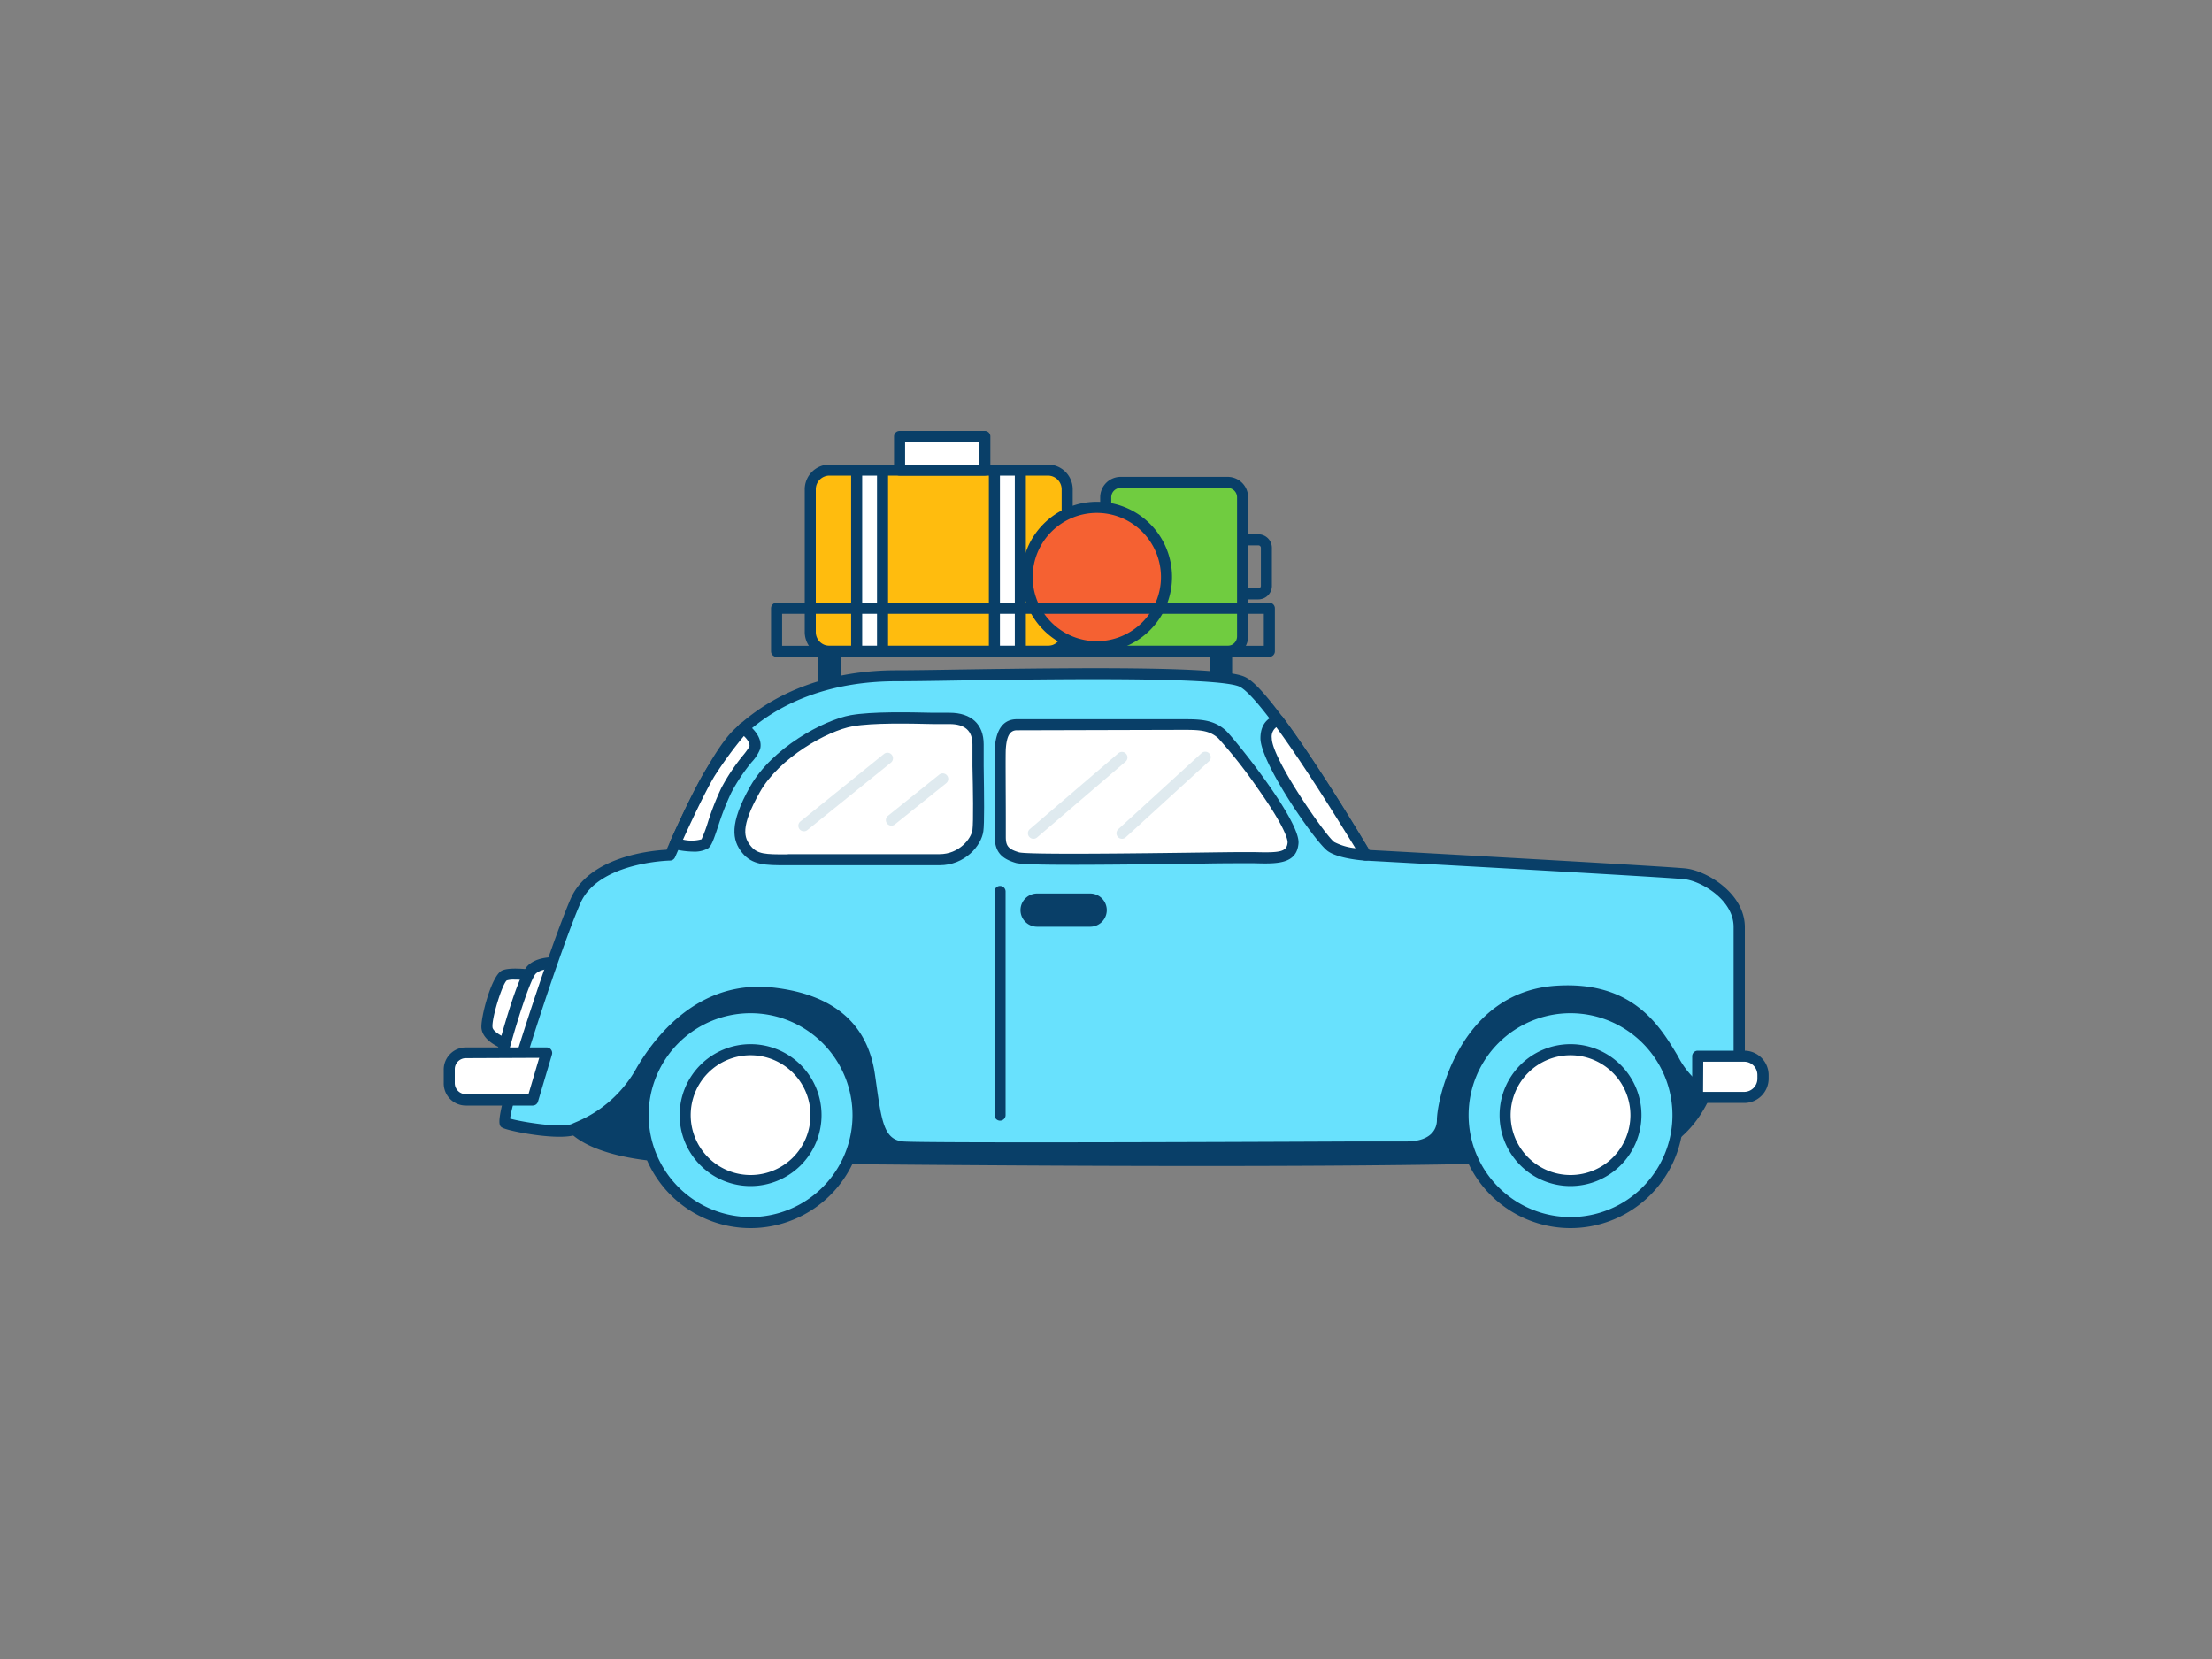 <svg xmlns="http://www.w3.org/2000/svg" viewBox="0 0 400 300"><rect x="0" y="0" width="400" height="300" fill="#808080" stroke="none"/><g id="_221_road_trip_outline" data-name="#221_road_trip_outline"><path d="M227.56,108.39h-2.89a1,1,0,0,1-1-1V97.62a1,1,0,0,1,1-1h2.89A2.45,2.45,0,0,1,230,99.07v6.87A2.45,2.45,0,0,1,227.56,108.39Zm-1.89-2h1.89a.45.45,0,0,0,.45-.45V99.07a.45.45,0,0,0-.45-.45h-1.89Z" fill="#093f68"/><rect x="199.95" y="87.23" width="24.78" height="30.55" rx="2.7" fill="#70cc40"/><path d="M222,118.78H202.65a3.7,3.7,0,0,1-3.7-3.7V89.93a3.7,3.7,0,0,1,3.7-3.7H222a3.7,3.7,0,0,1,3.7,3.7v25.15A3.7,3.7,0,0,1,222,118.78ZM202.65,88.23a1.7,1.7,0,0,0-1.7,1.7v25.15a1.7,1.7,0,0,0,1.7,1.7H222a1.7,1.7,0,0,0,1.7-1.7V89.93a1.7,1.7,0,0,0-1.7-1.7Z" fill="#093f68"/><rect x="148" y="117.78" width="4" height="6.62" fill="#093f68"/><rect x="218.81" y="117.78" width="4" height="6.62" fill="#093f68"/><path d="M91.81,188.88s-3.59-1.19-3.75-3.09S90,177,91.2,176.4s5.2,0,5.2,0Z" fill="#fff"/><path d="M91.81,189.88a.89.89,0,0,1-.32,0c-.7-.23-4.22-1.52-4.43-4-.15-1.87,1.81-9.49,3.72-10.38,1.37-.64,4.76-.23,5.76-.08a1,1,0,0,1,.72.47,1,1,0,0,1,.08.86l-4.59,12.49A1,1,0,0,1,91.81,189.88Zm1.25-12.73a4.25,4.25,0,0,0-1.43.15c-.82.69-2.71,6.76-2.57,8.41,0,.62,1.11,1.37,2.16,1.86L95,177.24C94.34,177.18,93.65,177.15,93.06,177.15Z" fill="#093f68"/><path d="M90.88,190.5S94.43,177,96.2,175.35s5.72-1.13,5.72-1.13L96.4,191.46Z" fill="#fff"/><path d="M96.4,192.46h-.17l-5.52-1A1,1,0,0,1,90,191a1,1,0,0,1-.12-.8c.6-2.29,3.71-13.82,5.59-15.61,2.06-2,6.1-1.46,6.55-1.4a1,1,0,0,1,.71.46,1,1,0,0,1,.1.84l-5.52,17.24A1,1,0,0,1,96.4,192.46Zm-4.27-2.76,3.58.63,4.87-15.2c-1.23,0-2.86.15-3.69.94S93.81,183.51,92.13,189.7Z" fill="#093f68"/><path d="M309.64,193.94s-1.75,9.6-10.41,13.59-178,1.62-178,1.62-16.61-.36-19.15-7.5,17.74-38.66,40.27-37,78.83,11.25,78.83,11.25l90.38.85Z" fill="#093f68"/><path d="M217.4,210.85c-45.06,0-92.47-.65-96.13-.7-.72,0-17.34-.46-20.08-8.17-1.25-3.52,2-11.41,8-19.19,3.66-4.79,16.89-20.35,33.31-19.12,21.93,1.64,76.44,10.84,78.85,11.25l90.3.85a1,1,0,0,1,.74.33,1,1,0,0,1,.25.78l-2,17.18s0,0,0,.06c-.08.41-1.95,10.16-11,14.32C295.52,210.34,257.38,210.85,217.4,210.85ZM140.62,165.6c-14.65,0-26.49,14-29.87,18.4-5.9,7.74-8.54,14.88-7.67,17.31,1.88,5.32,13.79,6.74,18.22,6.84,58.47.82,170.82,1.55,177.51-1.53,7.85-3.61,9.73-12.27,9.85-12.83l1.83-16-89.26-.84h-.16c-.57-.1-56.53-9.59-78.75-11.24C141.75,165.62,141.19,165.6,140.62,165.6Zm169,28.34h0Z" fill="#093f68"/><path d="M314.52,167.62v24.92c0,4.5-2.82,5.63-2.82,5.63s-2.62.19-6.38-2.82-6.19-17.27-23.84-16.14-20.64,21.59-20.64,23.28-.94,4.88-6.57,4.88-86.35.37-91,0-4.88-5.26-6-13-6-13.51-17.45-14.82-19.15,6.19-23.66,13.89a23.44,23.44,0,0,1-12.2,10.69c-2.44,1.13-11.45-.56-12.57-1.12s9.19-32.1,12.76-40.17,17.08-8.26,17.08-8.26,7.32-17.27,12.2-22c7-6.72,16.71-10.47,28.72-10.47s57.25-1.36,62.51,1.08c1.47.68,3.85,3.42,6.52,7,6.93,9.3,15.82,24.34,15.82,24.34l3.85.21c12.49.69,51.29,2.85,54,3.17C308,158.37,314.52,161.94,314.52,167.62Z" fill="#68e1fd"/><path d="M187.82,208.53c-13,0-23.07,0-24.66-.17-5-.4-5.71-5.13-6.62-11.67-.1-.69-.2-1.4-.3-2.14-1.21-8.26-6.63-12.83-16.58-14C128.18,179.25,121,187.14,117,194a24.12,24.12,0,0,1-12.07,10.84l-.58.26c-2.82,1.3-12.14-.49-13.43-1.14-.92-.45-1.58-.78,4.11-18.47,3.14-9.74,6.5-19.2,8.18-23,3.36-7.59,14.47-8.68,17.33-8.83,1.35-3.12,7.66-17.37,12.17-21.7,7.32-7,17.49-10.75,29.41-10.75,2.54,0,6.64-.06,11.39-.14,23.88-.36,47.53-.55,51.55,1.31,1,.44,2.7,1.68,6.9,7.32,6.2,8.32,14.05,21.36,15.6,24l3.32.18c12,.66,51.28,2.84,54,3.17,3.71.43,10.64,4.46,10.64,10.62v24.92c0,5.11-3.3,6.5-3.44,6.56a1.63,1.63,0,0,1-.3.07c-.13,0-3.06.18-7.08-3a15.7,15.7,0,0,1-3-4.16c-3.15-5.31-7.46-12.58-20.13-11.76-17.62,1.12-19.71,22.07-19.71,22.28,0,1-.36,5.88-7.57,5.88l-9.82,0C230.81,208.45,206.39,208.53,187.82,208.53Zm-50.63-30.09a25.26,25.26,0,0,1,2.7.15c10.82,1.24,17,6.51,18.32,15.67.11.74.21,1.46.31,2.15.94,6.71,1.49,9.69,4.79,10,3.79.3,58,.11,81.13,0l9.83,0c5,0,5.57-2.72,5.57-3.88,0-3.56,4-23.15,21.58-24.28,13.9-.9,18.76,7.31,22,12.74a15.3,15.3,0,0,0,2.55,3.62c2.83,2.26,4.93,2.56,5.52,2.59.49-.28,2-1.44,2-4.62V167.62c0-4.92-5.86-8.28-8.87-8.63-2.76-.33-45.38-2.69-53.9-3.16l-3.85-.21a1,1,0,0,1-.81-.49c-.09-.15-8.94-15.11-15.76-24.25-3.81-5.13-5.48-6.4-6.14-6.71-3.94-1.82-34.33-1.36-50.67-1.12-4.75.08-8.86.14-11.42.14-11.4,0-21.09,3.52-28,10.19-4.68,4.49-11.9,21.46-12,21.63a1,1,0,0,1-.91.61c-.13,0-12.91.28-16.18,7.66-3.51,7.94-12.21,34.71-12.74,39,2.13.61,9.37,1.79,11.21.94l.61-.27a22.26,22.26,0,0,0,11.15-10C118.53,187.37,125.59,178.44,137.19,178.44ZM311.7,198.17h0Z" fill="#093f68"/><circle cx="135.73" cy="201.65" r="19.43" fill="#68e1fd"/><path d="M135.73,222.08a20.43,20.43,0,1,1,20.43-20.43A20.45,20.45,0,0,1,135.73,222.08Zm0-38.86a18.43,18.43,0,1,0,18.43,18.43A18.45,18.45,0,0,0,135.73,183.22Z" fill="#093f68"/><circle cx="135.73" cy="201.65" r="11.83" fill="#fff"/><path d="M135.73,214.48a12.83,12.83,0,1,1,12.83-12.83A12.84,12.84,0,0,1,135.73,214.48Zm0-23.66a10.83,10.83,0,1,0,10.83,10.83A10.84,10.84,0,0,0,135.73,190.82Z" fill="#093f68"/><circle cx="284.04" cy="201.65" r="19.43" fill="#68e1fd"/><path d="M284,222.08a20.43,20.43,0,1,1,20.43-20.43A20.45,20.45,0,0,1,284,222.08Zm0-38.86a18.43,18.43,0,1,0,18.43,18.43A18.45,18.45,0,0,0,284,183.22Z" fill="#093f68"/><circle cx="284.04" cy="201.65" r="11.83" fill="#fff"/><path d="M284,214.48a12.83,12.83,0,1,1,12.83-12.83A12.85,12.85,0,0,1,284,214.48Zm0-23.66a10.83,10.83,0,1,0,10.83,10.83A10.84,10.84,0,0,0,284,190.82Z" fill="#093f68"/><path d="M134.46,131.67s2.45,1.74,2,3.57c-.21.95-3,3.55-5.13,7.67-1.94,3.8-3.13,9.17-3.88,9.64-1.54,1-5.38,0-5.38,0s3.84-8.68,6.27-12.66A73.86,73.86,0,0,1,134.46,131.67Z" fill="#fff"/><path d="M125.34,154a15.48,15.48,0,0,1-3.5-.47,1,1,0,0,1-.65-.53,1,1,0,0,1,0-.84c.15-.36,3.89-8.79,6.33-12.78A73.63,73.63,0,0,1,133.7,131a1,1,0,0,1,1.34-.16c.3.21,3,2.19,2.42,4.6a7.53,7.53,0,0,1-1.51,2.35,32.71,32.71,0,0,0-3.71,5.55,47.53,47.53,0,0,0-2.38,6.09c-.88,2.62-1.22,3.55-1.85,4A5.09,5.09,0,0,1,125.34,154Zm-1.83-2.17a6.78,6.78,0,0,0,3.35-.06,25.19,25.19,0,0,0,1.11-2.95,49.13,49.13,0,0,1,2.48-6.35,35.18,35.18,0,0,1,3.93-5.89,12.58,12.58,0,0,0,1.14-1.58c.13-.59-.4-1.34-1-1.9a71.05,71.05,0,0,0-5.36,7.32C127.36,143.45,124.63,149.35,123.51,151.82Z" fill="#093f68"/><path d="M171.68,129.93c-3.41,0-12.86-.47-17.64.38s-13.8,5.82-17.51,12.39-3.14,8.91-1.55,10.89,3.76,1.87,7.7,1.87H169.9c4.13,0,6.66-3.26,6.94-5.25s0-12.58,0-15.58S175.09,129.93,171.68,129.93Z" fill="#fff"/><path d="M169.9,156.46H142.16c-3.69,0-6.13,0-7.95-2.25s-2.37-5.23,1.45-12c3.91-6.92,13.24-12,18.2-12.89,3.84-.67,10.47-.53,14.86-.43,1.2,0,2.22,0,3,0,3.92,0,6.16,2.08,6.16,5.7,0,.83,0,2.24,0,3.88.08,5.65.14,10.44-.06,11.84C177.47,152.91,174.51,156.46,169.9,156.46Zm-27.22-2H169.9c3.55,0,5.73-2.81,5.95-4.39.19-1.36.1-7.48,0-11.53,0-1.66,0-3.08,0-3.91,0-2.49-1.36-3.7-4.16-3.7l-3,0c-4.31-.1-10.82-.24-14.47.4-4.68.83-13.34,5.75-16.81,11.9-3.62,6.42-2.84,8.28-1.64,9.77s2.74,1.5,6.4,1.5Z" fill="#093f68"/><path d="M213.73,131.06H183.88c-2.63,0-2.91,3-3,4.32s0,13.7,0,16,.94,3.1,3.09,3.76,34.92,0,40.27,0,9.29.84,9.57-2.63-11-17.92-12.86-19.62S216.76,131.06,213.73,131.06Z" fill="#fff"/><path d="M194.06,156.38c-6,0-9.59-.1-10.38-.34-2.28-.69-3.8-1.76-3.8-4.71,0-.56,0-1.74,0-3.23,0-6-.05-11.85,0-12.79.25-3.48,1.59-5.25,4-5.25h29.85c3.15,0,5.64,0,7.89,2,1.47,1.33,13.53,16.27,13.19,20.44-.31,3.82-4,3.71-7.95,3.6-.83,0-1.7,0-2.62,0-1.3,0-4.23,0-7.94.09C207,156.3,199.53,156.38,194.06,156.38Zm-10.18-24.32c-1.24,0-1.84,1-2,3.39-.07,1,0,8.55,0,12.64,0,1.49,0,2.68,0,3.24,0,1.67.47,2.22,2.39,2.8,1.66.45,22.15.18,32,.05,3.73-.05,6.66-.09,8-.09.94,0,1.83,0,2.67,0,4.59.13,5.77-.06,5.9-1.76,0-.32-.11-2.3-5.44-9.82a86.23,86.23,0,0,0-7.09-9c-1.68-1.53-3.62-1.53-6.55-1.53Z" fill="#093f68"/><path d="M231.13,130.28c6.93,9.3,15.82,24.34,15.82,24.34s-4.51-.28-6.29-1.5-11.73-15.49-11.73-19.62C228.93,131.34,230.05,130.55,231.13,130.28Z" fill="#fff"/><path d="M247,155.62h-.06c-.49,0-4.84-.34-6.79-1.68C238,152.5,227.93,138,227.93,133.5c0-3,1.86-3.92,3-4.19a1,1,0,0,1,1.05.37c6.88,9.24,15.79,24.28,15.88,24.43a1,1,0,0,1,0,1A1,1,0,0,1,247,155.62Zm-16.17-24.14a2.12,2.12,0,0,0-.85,2c0,3.72,9.83,17.79,11.3,18.79a10.85,10.85,0,0,0,3.83,1.12C242.59,149.31,236.15,138.78,230.78,131.48Z" fill="#093f68"/><path d="M96.32,198.92H84.24a3,3,0,0,1-3-3v-2.51a3,3,0,0,1,3-3H98.85Z" fill="#fff"/><path d="M96.32,199.92H84.24a4,4,0,0,1-4-4v-2.51a4,4,0,0,1,4-4H98.85a1,1,0,0,1,.8.4,1,1,0,0,1,.16.89l-2.54,8.56A1,1,0,0,1,96.32,199.92Zm-12.08-8.57a2,2,0,0,0-2,2v2.51a2,2,0,0,0,2,2H95.57l1.94-6.57Z" fill="#093f68"/><path d="M180.84,202.65a1,1,0,0,1-1-1V161.21a1,1,0,0,1,2,0v40.44A1,1,0,0,1,180.84,202.65Z" fill="#093f68"/><rect x="185.57" y="162.63" width="13.54" height="3.94" rx="1.97" fill="#093f68"/><path d="M197.14,167.58h-9.6a3,3,0,0,1,0-6h9.6a3,3,0,0,1,0,6Zm-9.6-4a1,1,0,0,0,0,2h9.6a1,1,0,0,0,0-2Z" fill="#093f68"/><path d="M307,191h8.42a3.4,3.4,0,0,1,3.4,3.4V195a3.4,3.4,0,0,1-3.4,3.4H307a0,0,0,0,1,0,0V191A0,0,0,0,1,307,191Z" fill="#fff"/><path d="M315.39,199.45H307a1,1,0,0,1-1-1V191a1,1,0,0,1,1-1h8.42a4.4,4.4,0,0,1,4.4,4.4V195A4.41,4.41,0,0,1,315.39,199.45Zm-7.42-2h7.42a2.4,2.4,0,0,0,2.4-2.41v-.65a2.39,2.39,0,0,0-2.4-2.4H308Z" fill="#093f68"/><rect x="146.48" y="84.98" width="46.46" height="32.8" rx="3.48" fill="#ffbc0e"/><path d="M189.46,118.78H150a4.49,4.49,0,0,1-4.48-4.48V88.46A4.49,4.49,0,0,1,150,84h39.5a4.49,4.49,0,0,1,4.48,4.48V114.3A4.49,4.49,0,0,1,189.46,118.78ZM150,86a2.48,2.48,0,0,0-2.48,2.48V114.3a2.48,2.48,0,0,0,2.48,2.48h39.5a2.49,2.49,0,0,0,2.48-2.48V88.46A2.49,2.49,0,0,0,189.46,86Z" fill="#093f68"/><rect x="154.91" y="84.98" width="4.68" height="32.8" fill="#fff"/><path d="M159.59,118.78h-4.68a1,1,0,0,1-1-1V85a1,1,0,0,1,1-1h4.68a1,1,0,0,1,1,1v32.8A1,1,0,0,1,159.59,118.78Zm-3.68-2h2.68V86h-2.68Z" fill="#093f68"/><rect x="179.82" y="84.98" width="4.68" height="32.8" fill="#fff"/><path d="M184.51,118.78h-4.69a1,1,0,0,1-1-1V85a1,1,0,0,1,1-1h4.69a1,1,0,0,1,1,1v32.8A1,1,0,0,1,184.51,118.78Zm-3.69-2h2.69V86h-2.69Z" fill="#093f68"/><rect x="162.67" y="78.92" width="15.42" height="6.05" fill="#fff"/><path d="M178.09,86H162.67a1,1,0,0,1-1-1V78.92a1,1,0,0,1,1-1h15.42a1,1,0,0,1,1,1V85A1,1,0,0,1,178.09,86Zm-14.42-2h13.42V79.92H163.67Z" fill="#093f68"/><circle cx="198.35" cy="104.34" r="12.59" fill="#f56132"/><path d="M198.35,117.94a13.6,13.6,0,1,1,13.59-13.6A13.61,13.61,0,0,1,198.35,117.94Zm0-25.19a11.6,11.6,0,1,0,11.59,11.59A11.6,11.6,0,0,0,198.35,92.75Z" fill="#093f68"/><path d="M229.54,118.78H140.43a1,1,0,0,1-1-1V110a1,1,0,0,1,1-1h89.11a1,1,0,0,1,1,1v7.74A1,1,0,0,1,229.54,118.78Zm-88.11-2h87.11V111H141.43Z" fill="#093f68"/><path d="M145.37,150.32a1,1,0,0,1-.63-1.78l15.11-12.2a1,1,0,0,1,1.26,1.56L146,150.1A1,1,0,0,1,145.37,150.32Z" fill="#dfeaef"/><path d="M161.2,149.3a1,1,0,0,1-.78-.37,1,1,0,0,1,.15-1.41l9.28-7.45a1,1,0,0,1,1.4.15,1,1,0,0,1-.15,1.41l-9.28,7.45A1,1,0,0,1,161.2,149.3Z" fill="#dfeaef"/><path d="M186.88,151.68a1,1,0,0,1-.65-1.76l16-13.71a1,1,0,1,1,1.3,1.52l-16,13.71A1,1,0,0,1,186.88,151.68Z" fill="#dfeaef"/><path d="M202.89,151.68a1,1,0,0,1-.67-1.74l15-13.7a1,1,0,1,1,1.35,1.47l-15,13.7A1,1,0,0,1,202.89,151.68Z" fill="#dfeaef"/></g></svg>